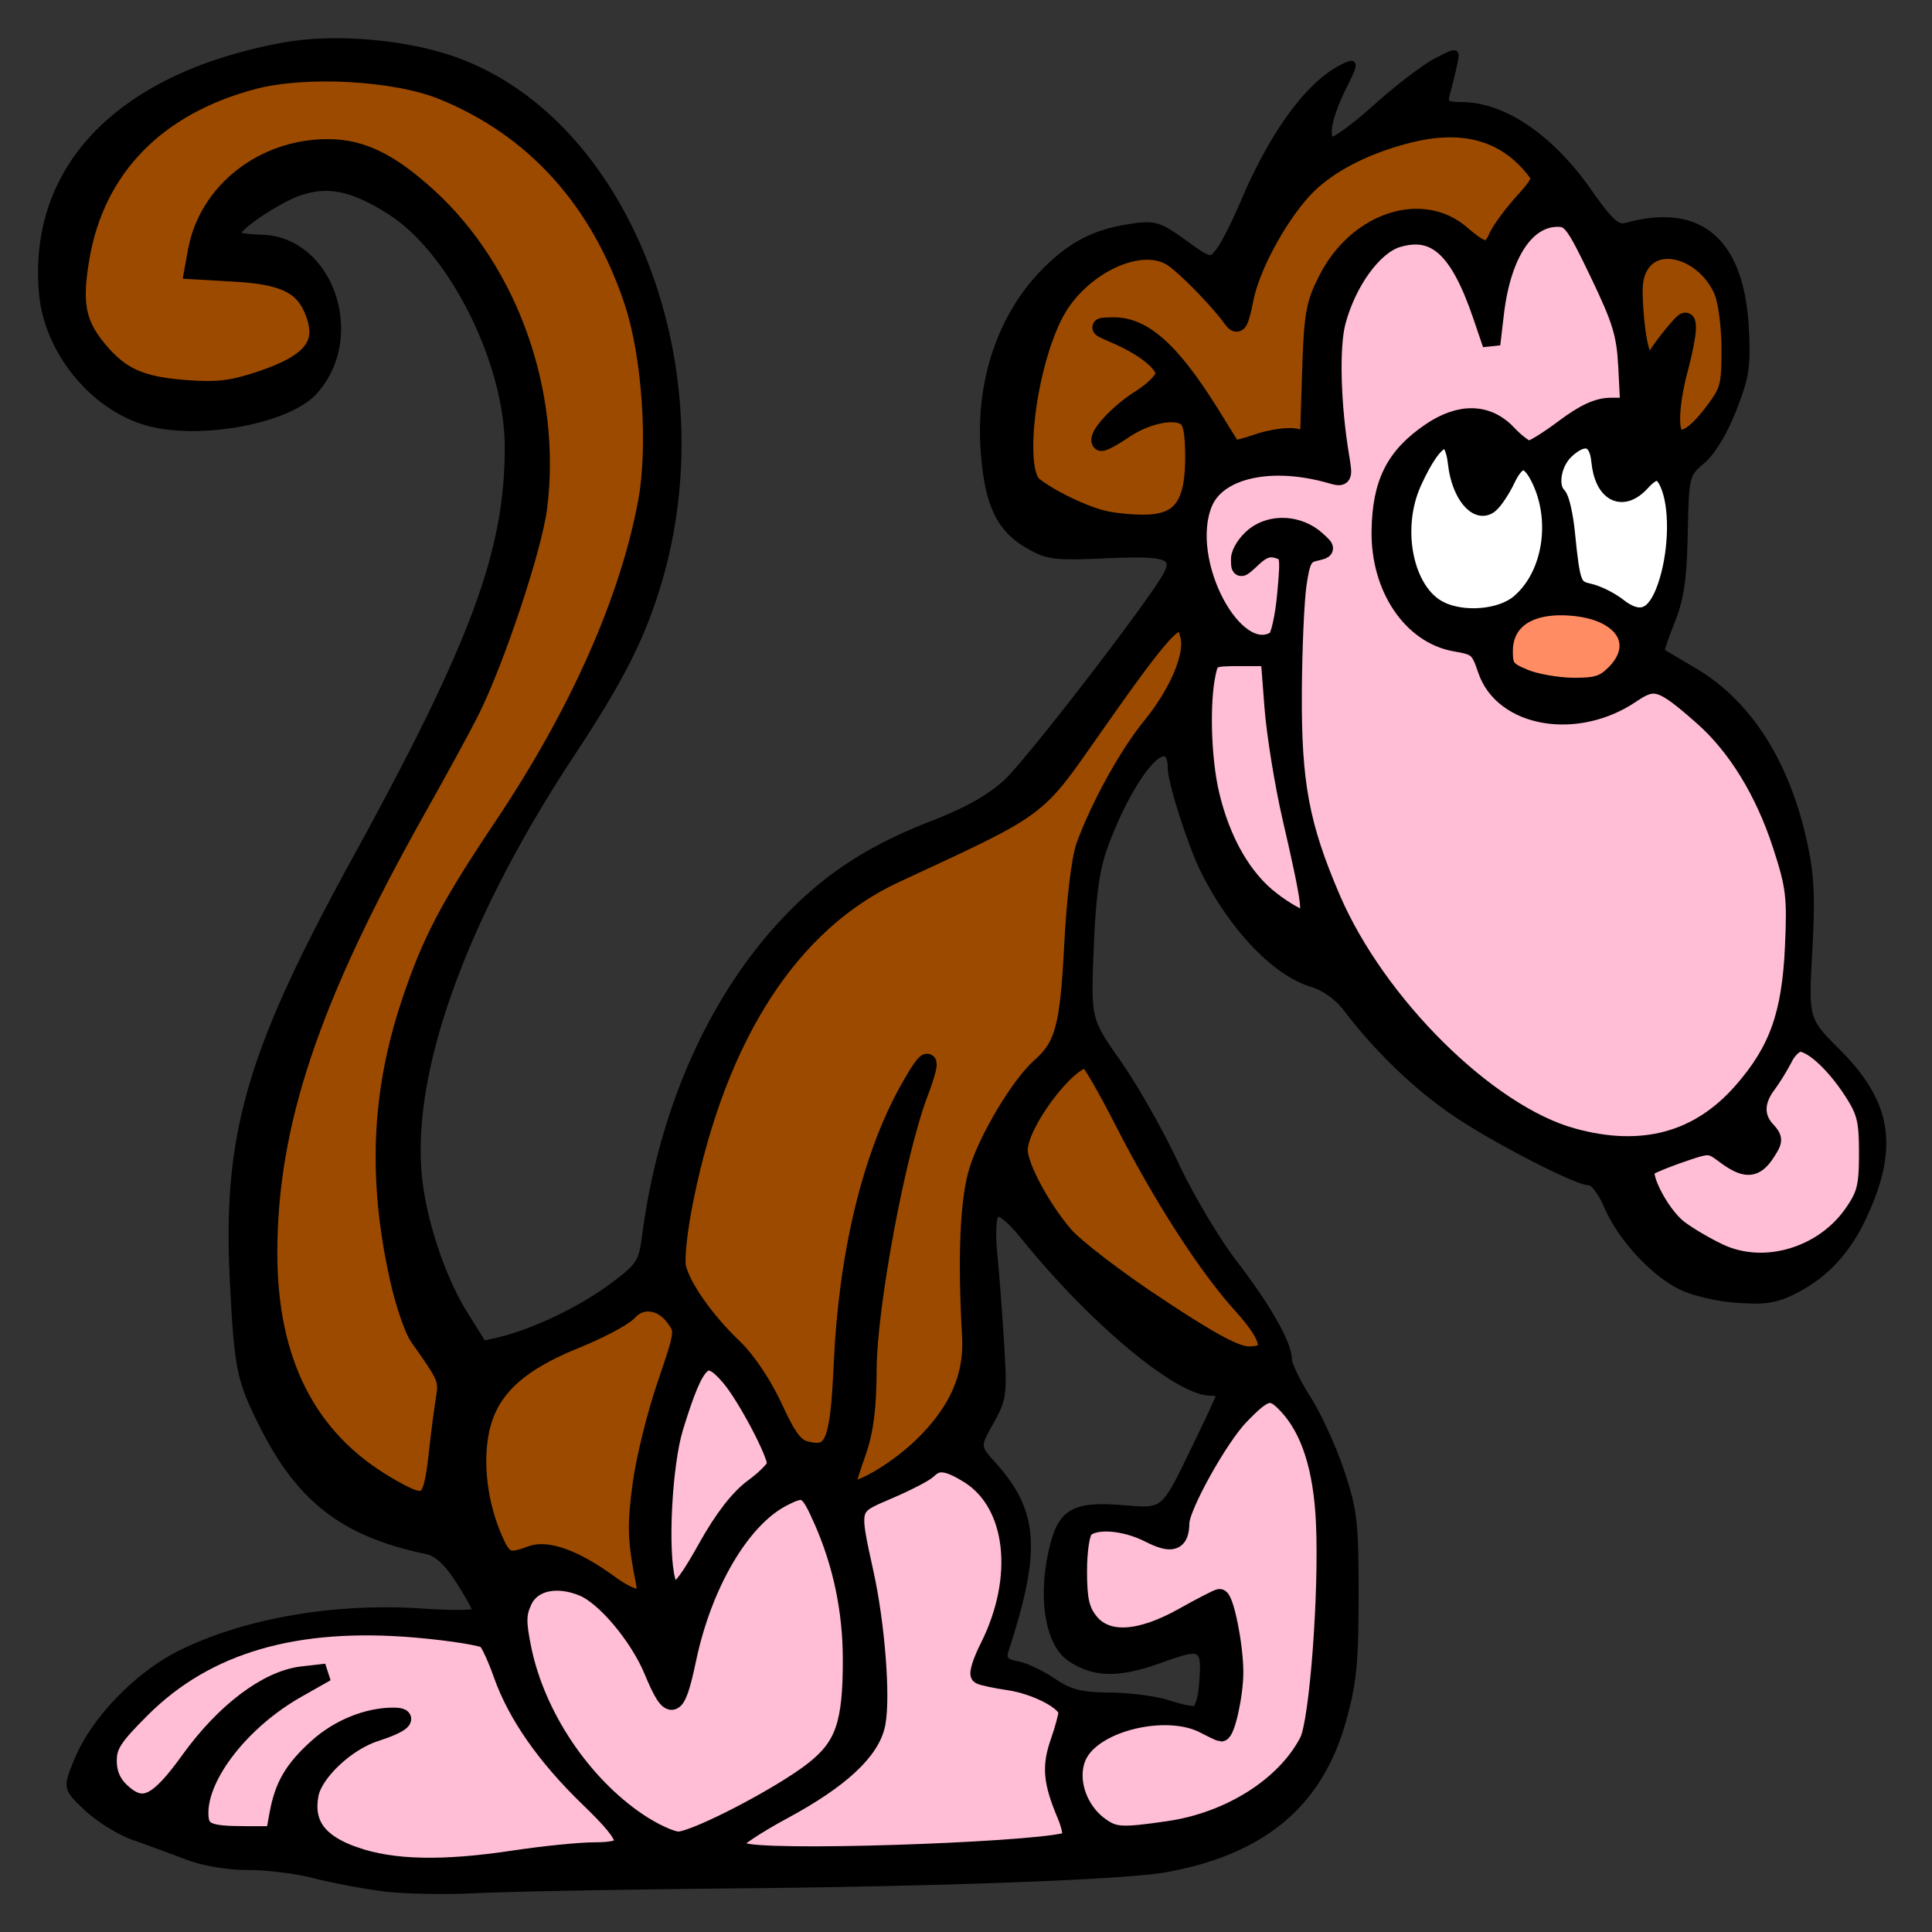 <!--Created with Inkscape (http://www.inkscape.org/)--><svg width="16" height="16" viewBox="0 0 16 16" xmlns="http://www.w3.org/2000/svg"><rect x="0" y="0" width="16" height="16" fill="#333333" stroke="none"/><g style="display:inline;stroke:#000;stroke-width:1.58;stroke-dasharray:none;stroke-opacity:1" class="UnoptimicedTransforms"><path style="display:inline;fill:#000;stroke:#000;stroke-width:.48;stroke-dasharray:none;stroke-opacity:1" d="M34.814 168.537c-1.822-.248-4.554-.772-6.07-1.165-1.515-.392-4.124-.714-5.797-.714-1.845 0-3.988-.363-5.45-.923a209.063 209.063 0 0 0-4.726-1.733c-1.273-.446-3.165-1.618-4.203-2.606-1.887-1.795-1.887-1.795-.828-4.342 1.49-3.586 5.346-7.575 9.149-9.466 5.778-2.873 13.82-4.263 21.598-3.732 2.574.175 4.68.159 4.68-.037s-.671-1.403-1.492-2.683c-.99-1.543-1.92-2.414-2.76-2.589-7.412-1.538-11.358-4.553-14.718-11.244-2.027-4.038-2.223-4.989-2.622-12.725-.678-13.153 1.424-20.43 10.883-37.68 10.6-19.328 13.59-27.4 13.59-36.687 0-7.531-4.964-17.467-10.472-20.96-3.324-2.108-5.489-2.566-8.033-1.699-1.883.642-5.5 3.056-5.493 3.666.002.132.95.266 2.106.297 6.166.166 9.153 8.87 4.725 13.763-2.333 2.578-10.143 4.046-14.82 2.787-4.848-1.305-8.986-6.308-9.475-11.454-1.073-11.297 6.884-19.518 21.487-22.2 4.203-.77 10.053-.37 14.435.99 16.025 4.976 25.07 27.884 18.795 47.6-1.464 4.598-3.287 8.127-7.5 14.514-9.625 14.594-14.558 28.247-13.607 37.659.402 3.974 2.103 9.053 4.098 12.235.845 1.347 1.56 2.497 1.591 2.556.031.06.908-.125 1.95-.408 3.083-.84 7.003-2.775 9.645-4.76 2.29-1.722 2.496-2.043 2.801-4.398 1.42-10.94 5.759-20.86 12.152-27.783 3.76-4.072 7.674-6.666 13.429-8.9 3.072-1.192 5.12-2.344 6.602-3.713 2.013-1.86 12.906-15.992 14.22-18.448.896-1.675.036-1.938-5.536-1.694-4.426.194-5.032.113-6.78-.9-2.603-1.506-3.652-3.818-3.957-8.72-.39-6.25 1.703-12.108 5.716-16 2.319-2.249 4.389-3.261 7.6-3.72 1.954-.278 2.388-.143 4.547 1.41 2.386 1.718 2.386 1.718 3.148.708.42-.556 1.377-2.453 2.128-4.216 2.64-6.198 5.778-10.504 8.777-12.044 1.31-.673 1.329-.499.189 1.778-1.159 2.313-1.623 4.294-1.084 4.627.235.145 2.015-1.16 3.955-2.899 1.94-1.74 4.371-3.593 5.403-4.12 1.875-.957 1.875-.957 1.578.408a49.589 49.589 0 0 1-.605 2.445c-.275.966-.137 1.081 1.308 1.09 3.713.025 7.896 2.873 11.26 7.665 1.888 2.69 2.547 3.305 3.316 3.09 6.592-1.831 10.296 1.336 10.707 9.156.177 3.376.034 4.315-1.102 7.22-.797 2.037-1.875 3.825-2.767 4.586-1.447 1.234-1.463 1.297-1.573 6.48-.086 4.05-.345 5.817-1.146 7.816-.568 1.42-.972 2.62-.896 2.665l2.93 1.738c4.765 2.822 8.143 8.084 9.709 15.12.667 3 .762 4.89.494 9.818-.331 6.104-.331 6.104 2.534 8.969 4.576 4.576 5.191 8.547 2.284 14.744-1.434 3.057-3.398 5.168-6.08 6.537-1.716.875-2.635 1.022-5.228.836-1.834-.132-3.96-.642-5.098-1.223-2.468-1.26-5.287-4.359-6.464-7.105-.5-1.167-1.199-2.122-1.552-2.122-1.138 0-8.379-3.72-11.978-6.155-3.398-2.298-6.98-5.738-9.63-9.248-.811-1.075-1.987-1.93-3.124-2.27-3.255-.975-7.082-4.978-9.643-10.086-1.117-2.227-2.937-7.9-2.937-9.153 0-3.6-3.587.749-5.865 7.11-.7 1.952-1.028 4.395-1.208 8.972-.247 6.29-.247 6.29 2.443 10.128 1.48 2.112 3.77 6.15 5.088 8.975 1.32 2.824 3.675 6.798 5.236 8.831 3.007 3.916 4.858 7.179 4.879 8.597.007.473.77 2.047 1.695 3.5.926 1.451 2.261 4.367 2.966 6.48 1.163 3.48 1.283 4.512 1.282 11.04 0 6.077-.175 7.822-1.12 11.195-2.092 7.464-7.16 11.697-15.876 13.257-3.568.639-19.747 1.248-37.68 1.418-10.296.097-20.988.294-23.76.438-2.772.143-6.53.057-8.353-.19zm13.633-3.118c2.244-.365 4.758-.668 5.586-.672 1.506-.008 1.506-.008-1.965-3.489-3.947-3.957-5.66-6.458-7.48-10.92-1.202-2.943-1.38-3.137-3.147-3.452-3.279-.582-12.796-.396-16.157.316-4.666.989-9.526 3.7-12.384 6.906-1.305 1.464-2.373 3.022-2.373 3.461 0 1.236 1.927 3.4 2.881 3.235.468-.08 1.807-1.549 2.977-3.263 3.904-5.722 9.906-9.312 13.858-8.288 1.55.402 1.55.402-1.567 1.936-4.133 2.035-7.141 4.759-8.839 8.004-1.78 3.403-1.374 4.283 2.075 4.488 2.405.143 2.405.143 2.7-1.703.743-4.643 5.559-8.76 10.249-8.76 1.335 0 2.768.307 3.295.705.909.688.906.705-.139.72-1.542.022-4.91 1.408-6.779 2.79-3.377 2.496-3.444 6.19-.138 7.603 3.96 1.693 8.664 1.797 17.347.383zm41.44-.657c2.594-.231 4.81-.514 4.924-.628.114-.113-.12-1.13-.518-2.261-.909-2.575-.922-4.854-.042-6.962.878-2.1.487-2.447-4.068-3.619-1.882-.484-3.513-.97-3.623-1.081-.11-.11.466-1.495 1.281-3.076 1.724-3.342 2.324-7.698 1.432-10.399-.317-.962-1.443-2.485-2.512-3.4-1.938-1.66-1.938-1.66-4.166-.484-1.225.647-3.061 1.496-4.08 1.888-1.457.56-1.781.893-1.519 1.556 1.46 3.687 2.868 15.86 2.139 18.5-.605 2.187-3.88 5.511-6.953 7.056-7.092 3.564-7.302 3.356 3.385 3.343 5.28-.006 11.724-.2 14.319-.433zm-23.72-2.954c2.53-1.348 5.493-3.177 6.583-4.065 1.768-1.44 2.049-1.962 2.584-4.802.775-4.104.337-8.796-1.274-13.671-1.823-5.516-1.932-5.612-4.383-3.836-3.778 2.737-6.099 7.049-7.578 14.079-.385 1.833-.814 3.514-.952 3.738-.586.949-1.83-.393-3.57-3.853-2.762-5.494-6.43-8.184-9.163-6.722-.959.513-1.028.832-.8 3.675.327 4.078 2.82 9.168 6.222 12.708 2.635 2.743 5.881 5.122 7.051 5.171.375.016 2.75-1.074 5.28-2.422zm43.294-.278c3.35-1.575 5.948-3.89 6.931-6.178.81-1.884 1.82-16.352 1.407-20.127-.323-2.946-2.053-7.452-3.457-9.004-.747-.825-.844-.804-2.203.467-2.211 2.069-4.984 6.62-5.675 9.315-.344 1.345-.907 2.554-1.251 2.686-.344.131-1.726-.234-3.072-.814-1.473-.633-2.902-.938-3.59-.765-1.077.27-1.144.496-1.144 3.866 0 3.296.096 3.643 1.21 4.372 1.589 1.042 3.74.674 6.754-1.154 4.25-2.576 4.316-2.558 5.228 1.445.852 3.734.677 6.798-.518 9.11-.674 1.302-.674 1.302-2.714.376-3.996-1.814-8.894-.545-10.229 2.649-.797 1.91-.422 3.167 1.406 4.707 1.614 1.361 6.995.892 10.917-.951zm-1.583-11.164c.25-3.417.095-3.503-3.76-2.12-3.64 1.308-5.8 1.271-7.945-.134-2.036-1.334-2.706-5.604-1.58-10.073.785-3.119 1.978-3.752 6.37-3.381 3.516.297 3.516.297 5.98-4.771 1.356-2.788 2.464-5.158 2.464-5.269 0-.11-.347-.2-.772-.2-2.915 0-10.517-6.337-16.563-13.806-1.273-1.573-2.214-2.356-2.495-2.076-.252.253-.317 1.787-.148 3.487.166 1.67.437 5.233.602 7.919.283 4.623.234 5-.92 7.064-1.218 2.18-1.218 2.18.2 3.756 3.804 4.23 4.04 7.624 1.15 16.509-.273.838-.096 1.059 1.028 1.284.747.149 2.178.827 3.18 1.507 1.487 1.01 2.41 1.243 5.04 1.273 1.77.02 4.082.32 5.138.667 1.056.347 2.136.583 2.4.526.264-.057.548-1.03.63-2.162zm-45.214-12.073c1.118-2.126 2.65-4.146 4.08-5.378 2.292-1.974 2.292-1.974.607-5.18-.927-1.764-2.178-3.67-2.782-4.237-1.097-1.03-1.097-1.03-2.393 1.859-1.465 3.263-2.205 7.067-2.2 11.301.004 2.645.356 5.04.741 5.04.087 0 .963-1.532 1.947-3.405zm99.403-27.153c2.71-1.757 3.98-4.172 3.98-7.566 0-3.165-1.046-5.517-3.502-7.876-1.667-1.6-1.667-1.6-2.442-.493-.427.609-.776 1.315-.776 1.57 0 .253-.455.946-1.01 1.538-.947 1.007-.962 1.148-.24 2.178.987 1.41.98 2.741-.024 3.85-.96 1.061-3.183 1.149-4.006.157-.76-.917-2.295-.915-4.5.006-1.956.817-2.104 1.351-.886 3.199 2.923 4.432 9.335 6.076 13.406 3.436zm-12.848-9.558c1.83-.543 3.192-1.402 4.844-3.053 6.512-6.513 7.541-16.667 2.669-26.343-1.997-3.965-3.917-6.289-6.882-8.329-2.129-1.464-2.129-1.464-4.435-.21-2.83 1.541-5.857 2.003-8.487 1.294-2.654-.714-3.903-1.812-4.692-4.123-.594-1.74-.842-1.945-2.63-2.193-2.588-.358-5.02-2.713-6.28-6.08-1.129-3.018-1.2-4.93-.296-7.936.975-3.24 2.4-4.935 5.374-6.39 2.412-1.18 2.826-1.246 4.558-.727 1.048.314 2.169.993 2.49 1.508.812 1.3 1.592 1.18 3.822-.586 1.06-.839 2.71-1.651 3.67-1.806 1.576-.254 1.759-.442 1.903-1.955.088-.921-.088-2.539-.39-3.595-.847-2.95-4.424-10.32-5.01-10.318-.285.001-1.2.416-2.03.923-1.683 1.026-2.441 2.825-3.252 7.715-.285 1.716-.72 3.08-.966 3.031-.247-.048-1.029-1.733-1.738-3.743-1.617-4.58-2.876-6.008-5.3-6.008-1.504 0-2.067.314-3.44 1.917-.901 1.054-1.89 2.753-2.197 3.775-.627 2.096-.682 9.046-.102 13.028.212 1.452.318 2.716.237 2.808-.081.093-1.565-.187-3.298-.622-3.726-.934-5.996-.64-7.988 1.037-1.258 1.058-1.406 1.476-1.406 3.98 0 4.89 3.058 9.827 5.332 8.61.5-.268.908-.88.908-1.363 0-.481.138-1.878.306-3.103.276-2.013.212-2.227-.662-2.227-.531 0-1.235.324-1.564.72-1.419 1.71-2.796.436-1.89-1.75 1.264-3.052 6.326-3.188 8.72-.234 1.185 1.464 1.046 1.864-.529 1.518-1.219-.268-1.416-.147-1.7 1.041-.177.74-.448 4.6-.602 8.576-.328 8.425.34 12.767 2.962 19.27 3.975 9.86 13.85 19.744 21.797 21.818 3.993 1.043 5.03 1.059 8.174.125zm-33.59-23.788c-1.498-5.862-2.38-11.288-2.38-14.647-.001-2.952-.001-2.952-2.166-3.124-2.436-.194-2.404-.236-2.883 3.915-.506 4.39 1.414 11.554 3.955 14.753.865 1.089 4.092 3.498 4.357 3.252.08-.073-.318-1.94-.882-4.15zm27.945-17.336c1.354-1.082 1.38-2.67.06-3.708-2.59-2.036-7.157-1.623-8.236.745-.799 1.753-.685 2.392.53 2.977 1.507.727 6.731.718 7.646-.014zm-9.221-5.774c2.065-1.045 3.374-3.54 3.374-6.432 0-2.333-.998-5.914-1.649-5.914-.142 0-.551.702-.91 1.56-.877 2.1-1.971 2.932-3.386 2.577-1.216-.305-2.215-2.33-2.215-4.488 0-1.832-1.057-1.086-2.52 1.779-1.575 3.085-1.684 5.576-.357 8.177 1.529 2.997 4.827 4.176 7.663 2.741zm13.355-.706c1.7-4.514 1.857-5.917 1.004-8.988-.53-1.907-.53-1.907-1.394-.84-1.89 2.334-5.27.77-5.27-2.439 0-1.642-.739-1.533-2.117.313-.838 1.123-.887 1.447-.348 2.309.344.551.73 2.218.855 3.704.347 4.083.586 4.86 1.499 4.876.457.009 1.694.547 2.75 1.198 2.392 1.473 2.417 1.472 3.021-.133z" transform="matrix(.093 0 0 .093 -.08 -.035)"/><path style="display:inline;fill:#9c4a00;fill-opacity:1;fill-rule:evenodd;stroke:#000;stroke-width:1.58;stroke-dasharray:none;stroke-opacity:1" d="M-21.295 38.355c-.543-.544-.378-3.099.383-5.937.39-1.452.705-3.072.7-3.6-.01-.874-.105-.848-1.075.291-.585.688-1.312 1.66-1.615 2.16-.91 1.503-1.625.19-1.94-3.557-.228-2.726-.124-3.66.514-4.634 1.615-2.466 5.855-1.05 7.315 2.445.364.872.661 3.195.661 5.162 0 3.308-.12 3.735-1.582 5.654-1.541 2.02-2.676 2.7-3.36 2.016zm-50.864 7.472c-1.868-.451-4.764-1.85-6.233-3.01-1.697-1.342-.62-10.424 1.805-15.208 2.18-4.301 7.68-6.959 10.533-5.09 1.165.764 4.051 3.709 5.277 5.386.57.778.695.587 1.194-1.815.605-2.915 3.078-7.423 5.385-9.819 1.996-2.072 5.31-3.787 9.204-4.765 4.925-1.237 8.7-.146 11.315 3.27.562.734.422 1.082-1.117 2.786-.968 1.071-2 2.476-2.295 3.122-.684 1.503-1.203 1.457-3.242-.285-3.532-3.019-9.223-1.12-11.86 3.956-1.188 2.286-1.34 3.143-1.51 8.47l-.19 5.926-1.22-.233c-.67-.129-2.171.09-3.335.487-1.164.397-2.17.643-2.239.547a244.77 244.77 0 0 1-1.753-2.814c-3.646-5.904-6.183-8.202-8.968-8.12-1.34.038-1.34.04.329.766 2.572 1.12 4.327 2.53 4.327 3.477 0 .495-.918 1.439-2.172 2.231-1.995 1.261-3.925 3.389-3.479 3.835.103.102.995-.364 1.984-1.036 2.026-1.377 4.511-1.905 5.587-1.188.517.344.72 1.358.72 3.583 0 4.185-1.114 5.777-4.128 5.895-1.161.045-2.925-.114-3.919-.354z" class="UnoptimicedTransforms" transform="matrix(.093 0 0 .093 15.851 .04)"/><path style="display:inline;fill:#fff;fill-rule:evenodd;stroke:#000;stroke-width:1.58;stroke-dasharray:none;stroke-opacity:1" d="M-26.432 53.558c-.66-.52-1.794-1.077-2.52-1.24-1.437-.322-1.566-.658-2.027-5.253-.158-1.58-.496-3.082-.75-3.336-.847-.847-.486-2.962.695-4.07 1.634-1.536 2.884-1.163 3.082.921.276 2.907 1.982 3.795 3.68 1.918 1.228-1.356 1.985-1.195 2.594.552.756 2.17.586 6.027-.39 8.808-.969 2.767-2.332 3.297-4.364 1.7zm-15.829.324c-3.1-1.569-4.273-7.188-2.374-11.375 1.975-4.353 3.548-5.007 3.928-1.635.3 2.66 1.814 4.526 2.925 3.605.386-.32 1.056-1.329 1.489-2.24.966-2.037 1.923-2.112 2.897-.227 1.947 3.765 1.163 8.826-1.747 11.275-1.63 1.372-5.025 1.656-7.118.597z" class="UnoptimicedTransforms" transform="matrix(.093 0 0 .093 15.851 .04)"/><path style="display:inline;fill:#ff8c63;fill-opacity:1;fill-rule:evenodd;stroke:#000;stroke-width:1.58;stroke-dasharray:none;stroke-opacity:1" d="M-34.712 59.942c-1.58-.655-1.8-.946-1.8-2.375 0-2.883 2.432-4.366 6.42-3.917 4.347.49 6.009 3.344 3.442 5.91-.963.963-1.642 1.174-3.72 1.153-1.398-.013-3.352-.36-4.342-.77z" class="UnoptimicedTransforms" transform="matrix(.093 0 0 .093 15.851 .04)"/><path style="display:inline;fill:#ffbdd6;fill-opacity:1;fill-rule:evenodd;stroke:#000;stroke-width:1.58;stroke-dasharray:none;stroke-opacity:1" d="M-57.212 79.76c-2.535-1.935-4.451-5.27-5.44-9.463-.734-3.115-.882-8.121-.318-10.759.297-1.388.404-1.44 2.943-1.44h2.635l.34 4.422c.188 2.431.904 6.86 1.592 9.84 1.799 7.785 1.946 9.018 1.08 9.018-.392 0-1.667-.728-2.832-1.618z" class="UnoptimicedTransforms" transform="matrix(.093 0 0 .093 15.851 .04)"/><path style="display:inline;fill:#ffbdd6;fill-opacity:1;fill-rule:evenodd;stroke:#000;stroke-width:1.58;stroke-dasharray:none;stroke-opacity:1" d="M-30.406 100.821c-7.565-2.08-17.411-11.825-21.454-21.232-2.78-6.468-3.492-10.267-3.443-18.37.023-3.829.21-8.14.417-9.58.315-2.202.554-2.66 1.5-2.884 1.116-.263 1.117-.273.18-1.121-1.547-1.4-3.97-1.552-5.506-.344-.726.57-1.32 1.492-1.32 2.047 0 1.003.007 1.002 1.16-.08.833-.783 1.458-.995 2.221-.752 1.015.322 1.048.501.731 3.995-.182 2.012-.588 3.822-.902 4.021-3.666 2.332-8.591-7.004-6.427-12.184 1.243-2.974 6.03-4.03 11.333-2.5 1.112.32 1.143.264.842-1.543-.775-4.641-.916-9.823-.328-12.052.941-3.572 3.271-6.784 5.386-7.424 3.4-1.028 5.488.885 7.533 6.9l.854 2.514.323-2.748c.622-5.292 2.729-8.506 5.576-8.506 1.166 0 1.524.483 3.652 4.92 2.023 4.217 2.385 5.417 2.536 8.4l.175 3.48h-1.625c-1.15 0-2.372.561-4.18 1.92-1.406 1.056-2.805 1.92-3.11 1.92-.304 0-1.164-.648-1.912-1.44-1.787-1.893-4.224-1.955-6.85-.174-3.203 2.172-4.413 4.574-4.471 8.873-.068 5.032 2.776 9.252 6.683 9.92 1.922.327 2.138.515 2.766 2.398 1.456 4.368 8.042 5.485 12.901 2.187 2.072-1.406 2.686-1.213 6.322 1.987 3.022 2.66 5.483 6.663 7.042 11.458 1.188 3.653 1.3 4.563 1.1 9.027-.272 6.05-1.413 9.258-4.588 12.887-3.877 4.433-8.904 5.79-15.117 4.08z" class="UnoptimicedTransforms" transform="matrix(.093 0 0 .093 15.851 .04)"/><path style="display:inline;fill:#ffbdd6;fill-opacity:1;fill-rule:evenodd;stroke:#000;stroke-width:1.58;stroke-dasharray:none;stroke-opacity:1" d="M-17.298 111.128c-1.18-.549-2.812-1.506-3.626-2.126-1.646-1.257-3.523-4.882-2.828-5.463.242-.202 1.592-.763 2.999-1.246 2.538-.872 2.569-.87 3.94.143 1.805 1.335 2.664 1.29 3.634-.19.734-1.121.735-1.277.01-2.078-1.017-1.125-.993-2.538.07-3.965a20.461 20.461 0 0 0 1.521-2.465c.368-.726 1.01-1.312 1.428-1.303 1.1.026 3.066 1.828 4.655 4.268 1.198 1.84 1.384 2.586 1.384 5.561 0 2.971-.18 3.695-1.327 5.35-2.645 3.818-7.876 5.367-11.86 3.514z" class="UnoptimicedTransforms" transform="matrix(.093 0 0 .093 15.851 .04)"/><path style="display:inline;fill:#9c4a00;fill-opacity:1;fill-rule:evenodd;stroke:#000;stroke-width:1.58;stroke-dasharray:none;stroke-opacity:1" d="M-67.326 115.93c-3.61-2.38-7.353-5.242-8.318-6.36-2.063-2.391-4.068-6.132-4.068-7.59 0-2.362 4.336-8.142 6.088-8.116.216.003 1.688 2.541 3.272 5.64 3.412 6.674 7.39 12.846 10.485 16.265 2.73 3.016 2.95 4.49.67 4.49-1.165 0-3.24-1.105-8.129-4.329z" class="UnoptimicedTransforms" transform="matrix(.093 0 0 .093 15.851 .04)"/><path style="display:inline;fill:#9c4a00;fill-opacity:1;fill-rule:evenodd;stroke:#000;stroke-width:1.58;stroke-dasharray:none;stroke-opacity:1" d="M-95.056 131.898c.009-.198.434-1.548.944-3 .673-1.912.934-3.963.948-7.44.022-5.544 2.553-19.161 4.545-24.454 1.352-3.591.963-3.763-.915-.403-3.356 6.004-5.443 14.7-5.878 24.488-.315 7.079-.81 8.227-3.276 7.608-.98-.246-1.603-1.071-2.848-3.777-.954-2.072-2.403-4.233-3.61-5.382-2.465-2.35-4.552-5.314-4.982-7.08-.183-.752.104-3.41.669-6.179 2.968-14.567 9.44-24.553 18.707-28.863 13.236-6.155 12.414-5.548 17.695-13.078 6.84-9.753 7.863-10.732 8.514-8.139.435 1.736-.97 5.07-3.39 8.04-2.075 2.548-4.568 7.054-5.882 10.634-.419 1.14-.862 4.824-1.072 8.907-.374 7.283-.822 8.933-2.929 10.8-1.813 1.606-4.683 6.4-5.553 9.278-.801 2.648-1.009 7.659-.61 14.72.201 3.585-1.175 6.7-4.301 9.74-2.73 2.652-6.83 4.819-6.776 3.58zm-40.967-.084c-7.026-4.122-10.52-10.999-10.512-20.687.01-11.494 3.737-22.617 13.238-39.512 1.954-3.474 4.091-7.397 4.75-8.717 2.27-4.551 5.597-14.549 6.047-18.17 1.265-10.194-2.582-21.031-9.807-27.626-3.406-3.108-5.92-4.339-8.893-4.353-5.774-.028-10.748 3.863-11.717 9.165l-.317 1.736 3.767.218c4.11.238 5.879 1.034 6.801 3.06 1.439 3.156.203 4.89-4.635 6.5-2.495.83-3.812.985-6.588.775-4.073-.308-5.833-1.105-7.858-3.562-1.875-2.275-2.21-4.094-1.505-8.171 1.376-7.959 6.79-13.49 15.415-15.75 4.615-1.209 12.575-.77 16.765.923 8.207 3.319 14.044 9.784 17.037 18.874 1.56 4.733 2.112 12.81 1.21 17.702-1.611 8.757-6.066 18.806-12.787 28.853-4.904 7.328-6.466 10.309-8.321 15.88-2.651 7.959-2.967 15.667-1.001 24.483.485 2.177 1.282 4.522 1.772 5.21 2.5 3.517 2.61 3.775 2.329 5.453-.155.924-.436 3.084-.625 4.8-.535 4.855-.881 5.077-4.565 2.916z" class="UnoptimicedTransforms" transform="matrix(.093 0 0 .093 15.851 .04)"/><path style="display:inline;fill:#ffbdd6;fill-opacity:1;fill-rule:evenodd;stroke:#000;stroke-width:1.58;stroke-dasharray:none;stroke-opacity:1" d="M-111.089 140.298c-.7-2.615-.297-10.356.71-13.63 1.94-6.299 2.77-7.037 4.974-4.418 1.435 1.706 4.109 6.78 4.064 7.715-.016.337-.914 1.261-1.996 2.053-1.31.96-2.7 2.756-4.17 5.389-2.283 4.088-3.087 4.737-3.582 2.891z" class="UnoptimicedTransforms" transform="matrix(.093 0 0 .093 15.851 .04)"/><path style="display:inline;fill:#9c4a00;fill-opacity:1;fill-rule:evenodd;stroke:#000;stroke-width:1.58;stroke-dasharray:none;stroke-opacity:1" d="M-116.192 140.586c-2.994-2.183-5.517-3.116-6.949-2.572-2.022.77-2.455.597-3.3-1.316-1.366-3.086-1.831-6.774-1.228-9.717.74-3.608 3.243-6.004 8.475-8.113 2.135-.861 4.267-1.99 4.737-2.51 1.12-1.238 2.967-.994 4.086.54.86 1.18.847 1.284-.765 6-.903 2.64-1.886 6.625-2.184 8.854-.498 3.718-.455 4.963.303 8.786.342 1.726-.849 1.744-3.175.048z" class="UnoptimicedTransforms" transform="matrix(.093 0 0 .093 15.851 .04)"/><path style="display:inline;fill:#ffbdd6;fill-opacity:1;fill-rule:evenodd;stroke:#000;stroke-width:1.58;stroke-dasharray:none;stroke-opacity:1" d="M-72.407 162.23c-2.29-1.605-3.128-4.868-1.753-6.831 1.862-2.659 7.818-3.888 10.943-2.258.757.395 1.437.717 1.513.717.445 0 1.192-3.373 1.192-5.379 0-2.373-.853-6.62-1.33-6.62-.142 0-1.61.755-3.261 1.68-3.887 2.173-6.835 2.32-8.334.414-.78-.992-.995-1.954-.995-4.464 0-1.848.244-3.442.576-3.775.885-.885 3.568-.685 5.749.427 2.025 1.034 2.77.78 2.788-.952.016-1.453 3.44-7.603 5.305-9.53 2.263-2.339 2.784-2.457 4.195-.955 2.023 2.154 3.13 5.597 3.352 10.434.289 6.292-.578 17.774-1.473 19.5-2.06 3.973-6.994 7.098-12.456 7.888-4.121.596-4.784.563-6.011-.297zm-31.425 2.324c-.726-.11-1.32-.462-1.32-.784 0-.32 1.992-1.656 4.426-2.968 5.135-2.767 7.888-5.328 8.345-7.765.45-2.398-.053-8.827-1.043-13.339-1.338-6.091-1.379-5.944 2.082-7.421 1.655-.707 3.264-1.54 3.576-1.852.815-.816 1.72-.704 3.573.442 4.159 2.57 4.925 9.175 1.787 15.406-.625 1.24-.976 2.353-.78 2.473.195.12 1.358.369 2.585.553 2.479.37 5.213 1.817 5.202 2.752-.003.334-.33 1.534-.724 2.667-.76 2.181-.633 3.535.606 6.476.46 1.09.59 1.98.326 2.226-.926.862-24.321 1.789-28.64 1.134z" class="UnoptimicedTransforms" transform="matrix(.093 0 0 .093 15.851 .04)"/><path style="display:inline;fill:#ffbdd6;fill-opacity:1;fill-rule:evenodd;stroke:#000;stroke-width:1.58;stroke-dasharray:none;stroke-opacity:1" d="M-113.614 161.808c-5.018-3.379-9.08-9.459-10.296-15.408-.492-2.409-.477-3.138.087-4.32.785-1.646 2.968-2.12 5.305-1.151 1.975.818 4.948 4.368 6.212 7.418 1.587 3.827 2.09 3.66 3.072-1.023 1.41-6.72 4.804-12.485 8.463-14.377 2.029-1.05 2.3-.898 3.584 2.007 1.707 3.858 2.58 8.02 2.588 12.332.011 5.774-.665 7.763-3.367 9.899-2.875 2.272-10.572 6.273-12.068 6.273-.622 0-2.233-.742-3.58-1.65z" class="UnoptimicedTransforms" transform="matrix(.093 0 0 .093 15.851 .04)"/><path style="display:inline;fill:#ffbdd6;fill-opacity:1;fill-rule:evenodd;stroke:#000;stroke-width:1.58;stroke-dasharray:none;stroke-opacity:1" d="M-138.882 164.817c-3.233-1.127-4.472-2.825-3.978-5.454.365-1.95 3.263-4.679 5.846-5.505 2.385-.763 3.139-1.44 1.598-1.437-2.311.005-4.874 1.049-6.76 2.753-2.18 1.97-3.026 3.423-3.493 6.004l-.326 1.8h-2.579c-3.466 0-4.098-.306-4.098-1.987 0-3.421 3.782-8.23 8.64-10.986l2.64-1.498-2.128.242c-3.1.352-6.922 3.229-10.034 7.55-2.892 4.017-4.193 4.61-6.128 2.792-.778-.731-1.15-1.61-1.15-2.72 0-1.375.489-2.128 3-4.632 5.776-5.756 13.723-8.067 24.498-7.124 3.141.275 5.938.727 6.217 1.005.278.278.906 1.644 1.396 3.035 1.273 3.616 3.887 7.355 7.738 11.07 3.93 3.79 4.016 4.693.445 4.693-1.286 0-4.478.323-7.095.717-6.418.968-10.843.869-14.249-.318z" class="UnoptimicedTransforms" transform="matrix(.093 0 0 .093 15.851 .04)"/></g></svg>